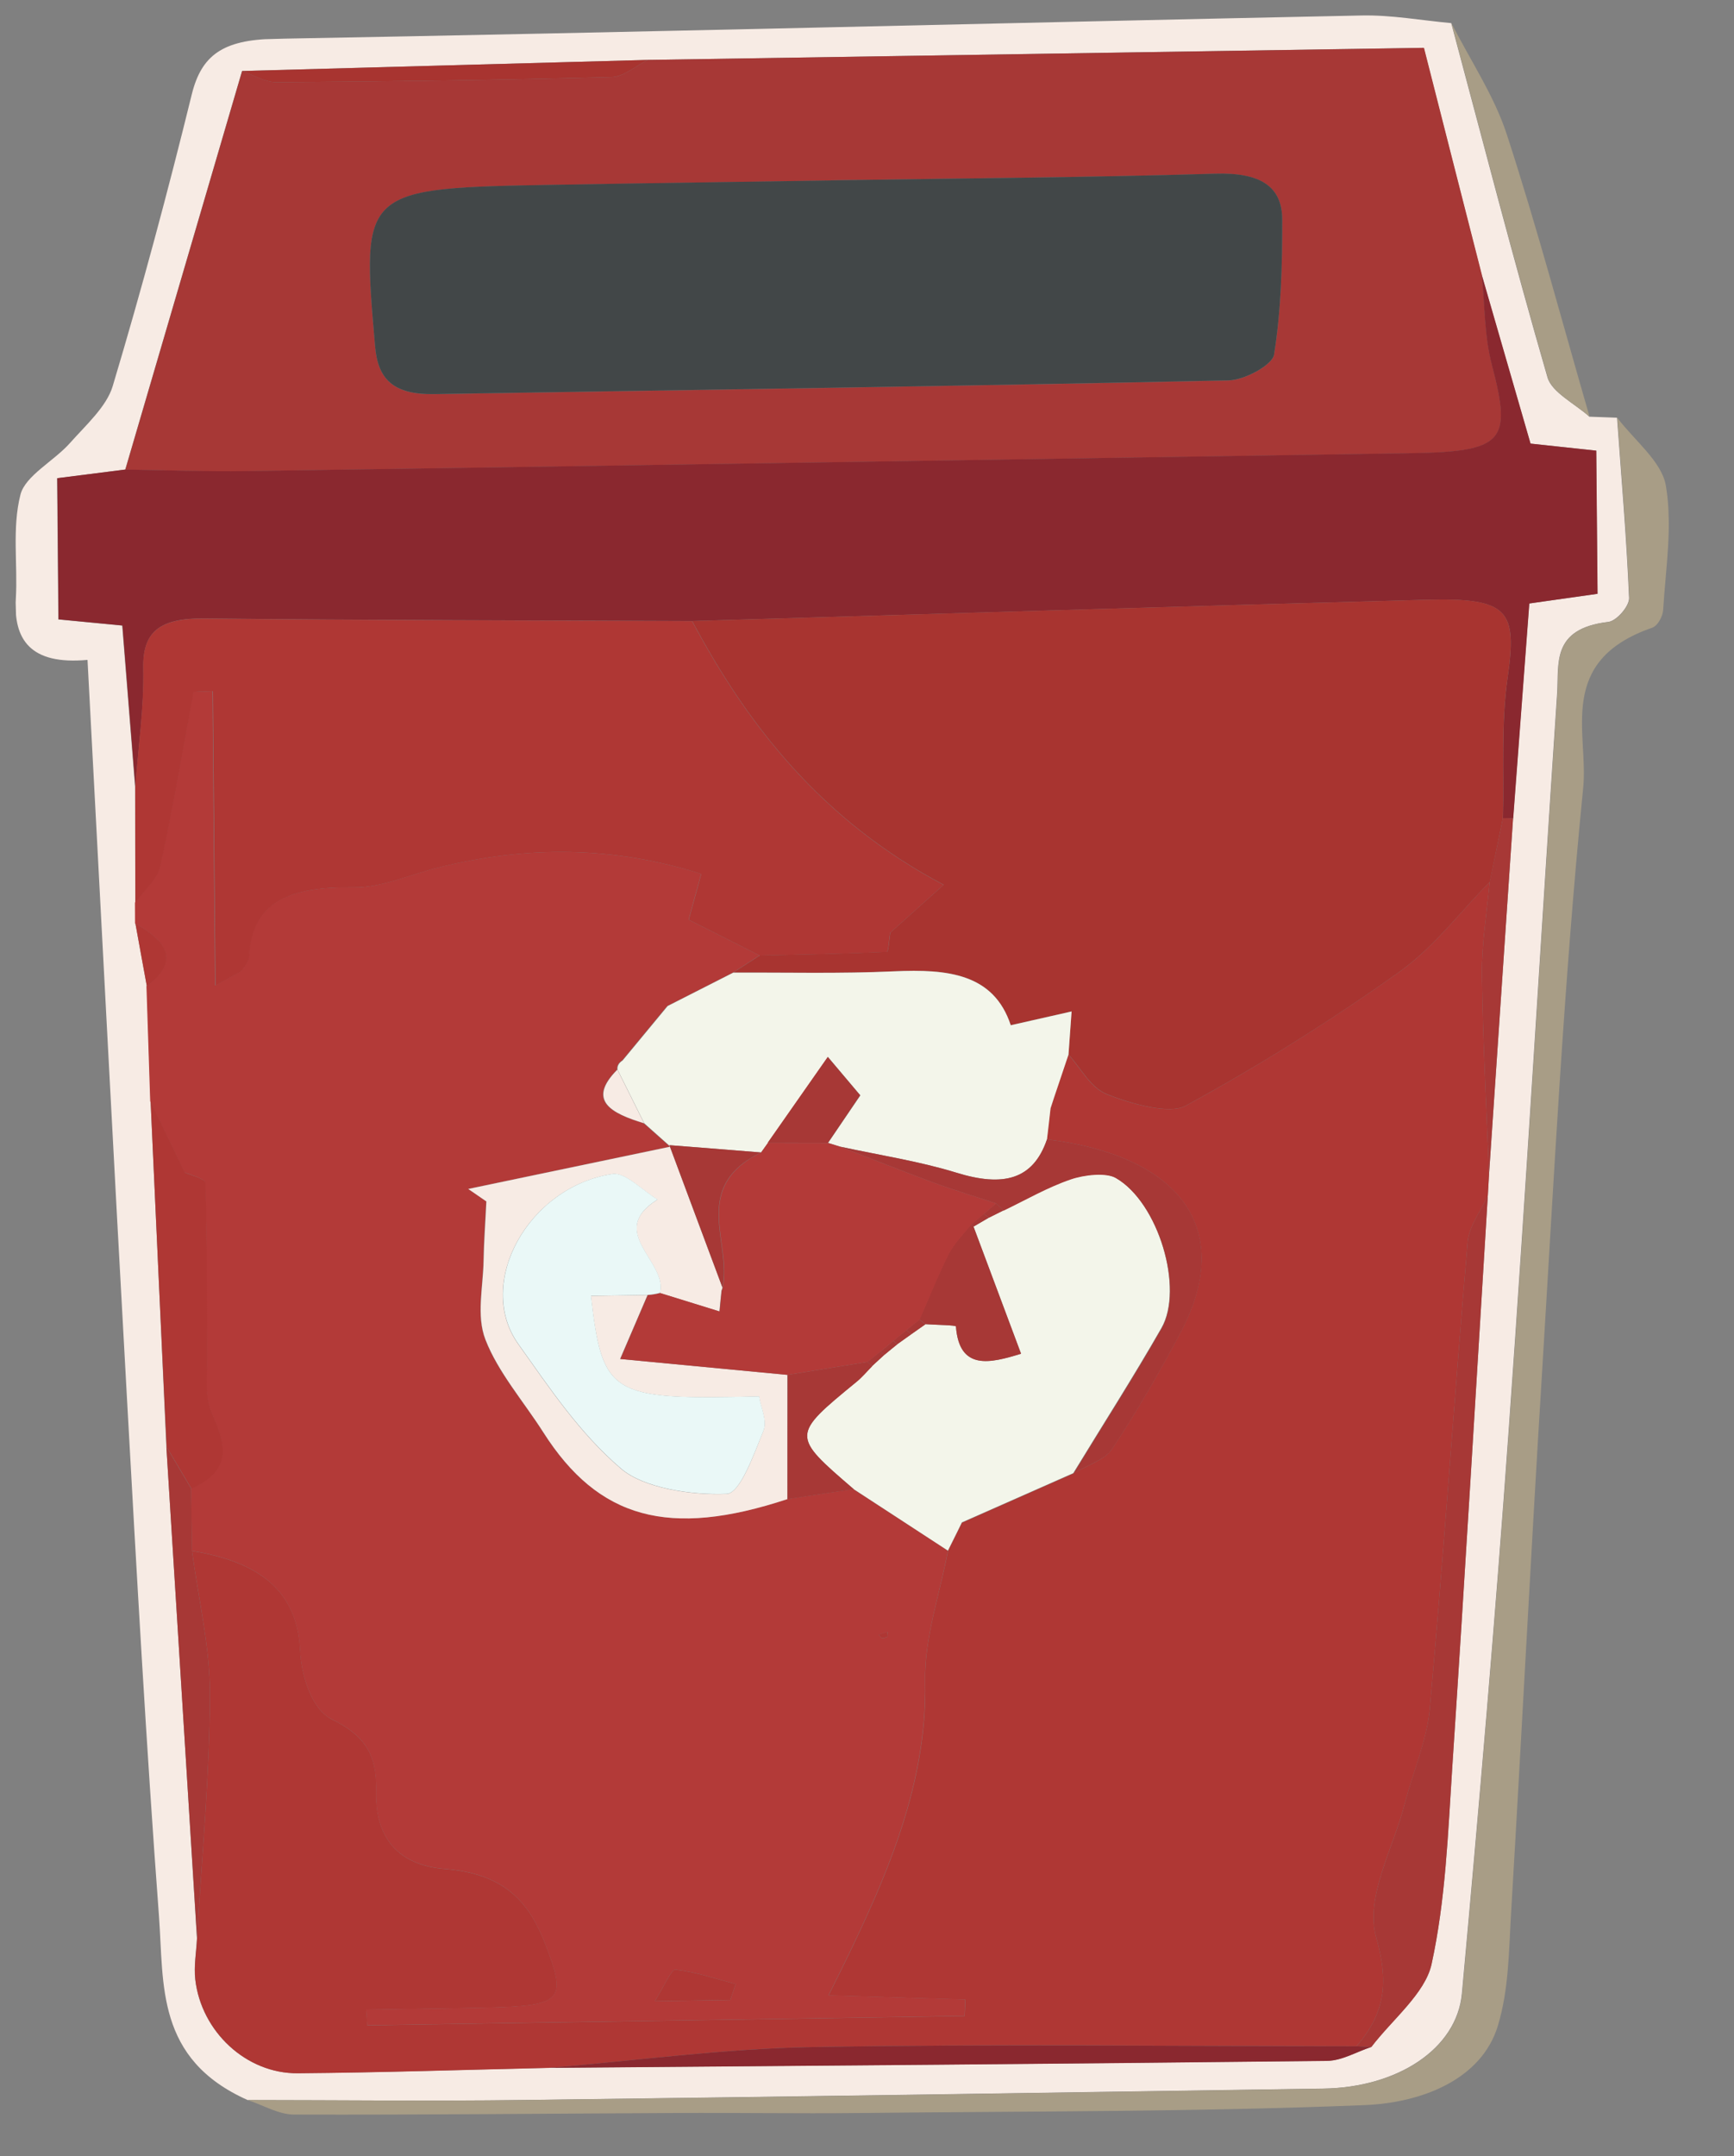 <svg width="70" height="87" viewBox="0 0 70 87" fill="none" xmlns="http://www.w3.org/2000/svg">
<rect x="0" y="0" width="70" height="87" fill="#808080" stroke="none"/>
<g clip-path="url(#clip0_7_1512)">
<path d="M9.999 84.739C6.28 83.082 6.622 80.071 6.418 77.326C5.9 70.384 5.515 63.434 5.129 56.488C4.576 46.593 4.07 36.692 3.533 26.627C1.215 26.84 0.543 25.798 0.639 24.164C0.721 22.759 0.48 21.316 0.826 19.958C1.021 19.196 2.174 18.605 2.812 17.89C3.461 17.158 4.299 16.415 4.549 15.584C5.72 11.676 6.773 7.749 7.742 3.808C8.13 2.238 8.987 1.605 11.083 1.567C25.709 1.306 40.337 0.928 54.961 0.625C56.167 0.599 57.375 0.823 58.585 0.933C59.863 5.702 61.094 10.481 62.471 15.231C62.646 15.835 63.581 16.29 64.16 16.814C64.534 16.829 64.904 16.844 65.278 16.855C65.452 19.28 65.663 21.704 65.763 24.128C65.777 24.453 65.267 25.05 64.926 25.094C62.599 25.366 62.94 26.802 62.858 27.996C62.194 37.905 61.615 47.811 60.903 57.717C60.364 65.293 59.708 72.864 59.015 80.436C58.809 82.673 56.414 84.233 53.416 84.275C42.624 84.44 31.826 84.601 21.033 84.737C17.362 84.785 13.682 84.741 9.999 84.739ZM6.716 58.375C7.129 64.986 7.542 71.601 7.95 78.212C7.923 78.767 7.818 79.328 7.881 79.875C8.124 81.977 9.937 83.672 12.013 83.655C15.39 83.628 18.77 83.516 22.151 83.437C32.624 83.353 43.097 83.273 53.569 83.155C54.164 83.147 54.76 82.788 55.361 82.593C56.204 81.483 57.529 80.436 57.791 79.253C58.36 76.647 58.453 73.973 58.626 71.322C59.136 63.628 59.589 55.936 60.062 48.244C60.08 47.96 60.093 47.672 60.111 47.388C60.435 42.599 60.758 37.814 61.081 33.025C61.3 30.128 61.519 27.227 61.733 24.351C62.83 24.193 63.648 24.077 64.488 23.961C64.468 21.945 64.452 20.078 64.436 18.185C63.463 18.081 62.623 17.991 61.782 17.9C61.105 15.569 60.457 13.322 59.809 11.075C59.027 8.004 58.244 4.932 57.475 1.928C46.835 2.097 36.491 2.258 26.151 2.418C20.691 2.568 15.231 2.714 9.771 2.863C8.199 8.225 6.627 13.586 5.055 18.947C4.142 19.066 3.233 19.18 2.304 19.299C2.324 21.315 2.339 23.165 2.354 24.995C3.268 25.083 4.018 25.155 4.933 25.243C5.111 27.466 5.282 29.616 5.454 31.763C5.455 33.318 5.457 34.869 5.464 36.424C5.467 36.703 5.464 36.986 5.467 37.265C5.622 38.11 5.773 38.956 5.928 39.796C5.977 41.346 6.031 42.892 6.08 44.441C6.29 49.089 6.506 53.731 6.716 58.375Z" fill="#F7EBE4"/>
<path d="M9.999 84.739C13.683 84.741 17.362 84.785 21.044 84.74C31.837 84.609 42.635 84.444 53.427 84.279C56.424 84.232 58.82 82.677 59.026 80.44C59.718 72.872 60.369 65.297 60.914 57.72C61.625 47.815 62.205 37.904 62.868 28C62.951 26.806 62.604 25.366 64.936 25.097C65.278 25.058 65.788 24.456 65.773 24.131C65.673 21.704 65.463 19.28 65.289 16.859C65.973 17.765 67.077 18.617 67.247 19.584C67.53 21.22 67.241 22.927 67.141 24.6C67.127 24.854 66.933 25.248 66.692 25.331C62.81 26.675 64.13 29.583 63.913 31.779C63.12 39.738 62.724 47.72 62.232 55.697C61.791 62.843 61.429 69.996 61.004 77.142C60.91 78.683 60.918 80.268 60.464 81.752C59.813 83.883 57.443 84.846 55.1 84.942C48.284 85.219 41.449 85.187 34.622 85.262C32.194 85.288 29.768 85.246 27.34 85.26C22.182 85.283 17.024 85.34 11.871 85.324C11.238 85.321 10.621 84.941 9.999 84.739Z" fill="#A89D86"/>
<path d="M64.171 16.818C63.587 16.294 62.657 15.838 62.482 15.235C61.104 10.485 59.873 5.706 58.596 0.937C59.354 2.432 60.328 3.88 60.83 5.43C62.059 9.199 63.067 13.016 64.171 16.818Z" fill="#A89D86"/>
<path d="M22.156 83.441C18.775 83.519 15.395 83.632 12.018 83.659C9.943 83.676 8.13 81.977 7.886 79.879C7.823 79.331 7.928 78.771 7.955 78.216C8.142 74.948 8.461 71.676 8.474 68.409C8.482 66.465 8.011 64.525 7.751 62.584C10.488 63.023 12.007 64.214 12.117 66.594C12.16 67.57 12.563 68.974 13.413 69.385C15.005 70.16 15.211 71.11 15.188 72.353C15.158 73.922 15.865 75.25 17.962 75.415C20.417 75.612 21.373 76.794 22.015 78.449C22.891 80.719 22.728 80.94 19.642 81.01C18.026 81.047 16.403 81.063 14.786 81.088C14.803 81.299 14.814 81.51 14.83 81.725C22.868 81.599 30.906 81.474 38.943 81.349C38.953 81.129 38.962 80.909 38.972 80.684C37.152 80.63 35.338 80.575 33.45 80.515C35.555 76.309 37.449 72.287 37.35 67.84C37.311 66.091 37.941 64.332 38.271 62.573C38.541 62.033 38.81 61.492 38.835 61.441C40.636 60.646 41.983 60.05 43.331 59.455C43.865 59.135 44.607 58.903 44.885 58.477C45.9 56.939 46.81 55.358 47.66 53.758C49.837 49.656 47.728 46.651 42.261 45.973C42.307 45.557 42.353 45.142 42.405 44.722C42.507 44.419 42.609 44.116 42.706 43.813C42.847 43.395 42.988 42.973 43.129 42.555C43.64 43.107 44.004 43.887 44.691 44.159C45.64 44.538 47.202 44.976 47.856 44.623C50.861 42.987 53.739 41.169 56.462 39.237C57.898 38.216 58.923 36.818 60.137 35.587C60.024 36.833 59.812 38.078 59.826 39.32C59.859 42.011 60.009 44.703 60.111 47.392C60.093 47.676 60.08 47.964 60.062 48.248C59.784 48.864 59.306 49.473 59.25 50.1C58.71 56.379 58.287 62.659 57.721 68.934C57.605 70.231 57.04 71.502 56.707 72.788C56.242 74.597 55.095 76.544 55.558 78.179C56.05 79.919 55.959 81.194 54.759 82.568C47.429 82.563 40.097 82.47 32.771 82.6C29.232 82.662 25.694 83.147 22.156 83.441Z" fill="#AF3734"/>
<path d="M38.266 62.569C37.941 64.324 37.311 66.087 37.345 67.836C37.439 72.284 35.55 76.305 33.445 80.511C35.333 80.567 37.147 80.622 38.967 80.68C38.957 80.9 38.947 81.121 38.938 81.345C30.9 81.47 22.863 81.596 14.825 81.721C14.809 81.51 14.797 81.299 14.781 81.084C16.398 81.059 18.02 81.043 19.637 81.006C22.723 80.936 22.885 80.72 22.01 78.445C21.368 76.79 20.417 75.608 17.956 75.411C15.865 75.246 15.153 73.918 15.182 72.349C15.205 71.106 15.005 70.156 13.407 69.382C12.558 68.97 12.16 67.57 12.111 66.591C12.002 64.21 10.477 63.015 7.746 62.581C7.733 61.74 7.725 60.903 7.712 60.062C9.46 59.269 9.055 58.199 8.531 56.988C8.233 56.303 8.363 55.492 8.352 54.736C8.328 52.4 8.357 50.062 8.281 47.727C8.276 47.553 7.634 47.394 7.447 47.306C7.004 46.385 6.534 45.409 6.064 44.438C6.015 42.888 5.961 41.343 5.912 39.793C7.29 38.757 6.698 37.966 5.451 37.261C5.448 36.983 5.451 36.699 5.448 36.42C5.793 35.937 6.338 35.478 6.456 34.964C6.969 32.625 7.366 30.268 7.801 27.918C8.059 27.907 8.322 27.899 8.58 27.888C8.615 31.737 8.644 35.587 8.683 39.765C9.482 39.312 9.665 39.256 9.751 39.152C9.889 38.979 10.041 38.776 10.046 38.581C10.147 36.373 11.721 35.77 14.236 35.809C15.375 35.828 16.535 35.292 17.686 35.006C21.281 34.11 24.802 34.15 28.306 35.26C28.086 36.061 27.923 36.644 27.799 37.109C28.874 37.649 29.772 38.101 30.664 38.553C30.307 38.783 29.95 39.013 29.593 39.243C28.705 39.695 27.822 40.142 26.933 40.594C26.327 41.326 25.721 42.061 25.114 42.793C24.964 42.886 24.894 43.01 24.909 43.162C23.669 44.41 24.663 44.923 25.986 45.325C26.338 45.641 26.689 45.952 27.046 46.267C24.327 46.834 21.614 47.405 18.895 47.972C19.137 48.139 19.384 48.309 19.626 48.476C19.585 49.272 19.528 50.068 19.514 50.867C19.497 51.937 19.213 53.081 19.588 54.051C20.094 55.368 21.128 56.544 21.922 57.789C24.15 61.285 26.996 62.067 31.779 60.487C32.67 60.352 33.557 60.221 34.449 60.086C35.727 60.916 36.999 61.743 38.266 62.569ZM29.482 80.699C29.555 80.485 29.623 80.272 29.696 80.059C28.889 79.845 28.091 79.567 27.261 79.477C27.102 79.46 26.806 80.161 26.438 80.747C27.718 80.727 28.602 80.711 29.482 80.699ZM35.84 66.035C35.833 65.972 35.831 65.913 35.824 65.85C35.709 65.887 35.589 65.924 35.474 65.961C35.523 66.011 35.562 66.09 35.62 66.101C35.684 66.112 35.767 66.059 35.84 66.035Z" fill="#B33A38"/>
<path d="M26.151 2.418C36.491 2.257 46.835 2.097 57.485 1.931C58.25 4.936 59.032 8.008 59.819 11.079C59.949 12.301 59.921 13.549 60.234 14.74C61.043 17.824 60.717 18.23 56.93 18.291C41.266 18.534 25.601 18.781 9.937 19.012C8.309 19.037 6.684 18.973 5.061 18.951C6.632 13.59 8.204 8.228 9.776 2.867C10.244 3.023 10.706 3.323 11.175 3.318C15.679 3.288 20.188 3.229 24.695 3.11C25.18 3.096 25.663 2.66 26.151 2.418ZM33.544 7.277C33.544 7.281 33.545 7.285 33.545 7.285C29.863 7.343 26.181 7.396 22.5 7.457C14.557 7.597 14.589 7.596 15.143 13.988C15.254 15.282 15.857 15.933 17.521 15.907C28.213 15.732 38.911 15.582 49.602 15.353C50.244 15.339 51.365 14.728 51.432 14.316C51.719 12.516 51.767 10.685 51.763 8.868C51.762 7.498 50.845 6.958 49.061 7.012C43.89 7.163 38.717 7.194 33.544 7.277Z" fill="#A73836"/>
<path d="M5.055 18.947C6.679 18.968 8.309 19.032 9.931 19.008C25.596 18.777 41.26 18.53 56.924 18.286C60.717 18.226 61.037 17.82 60.228 14.736C59.915 13.549 59.943 12.297 59.814 11.075C60.462 13.322 61.116 15.569 61.788 17.9C62.623 17.99 63.468 18.081 64.441 18.184C64.457 20.077 64.473 21.945 64.493 23.96C63.654 24.081 62.835 24.197 61.738 24.351C61.524 27.227 61.305 30.128 61.087 33.025C60.949 33.016 60.812 33.011 60.675 33.011C60.722 31.116 60.594 29.205 60.863 27.33C61.255 24.626 60.893 24.117 57.597 24.201C47.714 24.463 37.827 24.772 27.944 25.059C21.383 25.029 14.817 25.028 8.26 24.955C6.447 24.934 5.756 25.491 5.787 26.952C5.821 28.553 5.582 30.157 5.464 31.758C5.293 29.607 5.121 27.461 4.943 25.239C4.029 25.15 3.273 25.079 2.364 24.99C2.35 23.161 2.334 21.31 2.314 19.294C3.233 19.18 4.142 19.065 5.055 18.947Z" fill="#8A282F"/>
<path d="M5.459 31.762C5.577 30.162 5.816 28.553 5.782 26.956C5.751 25.495 6.447 24.939 8.255 24.959C14.817 25.032 21.378 25.033 27.939 25.064C30.198 29.294 33.172 33.102 38.093 35.706C37.158 36.544 36.546 37.094 35.934 37.64C35.815 37.715 35.696 37.79 35.572 37.865C35.691 37.79 35.815 37.715 35.934 37.64C35.889 37.907 35.861 38.411 35.803 38.413C34.093 38.49 32.381 38.518 30.67 38.557C29.772 38.105 28.879 37.653 27.805 37.112C27.934 36.648 28.091 36.06 28.311 35.264C24.818 34.15 21.297 34.109 17.702 35.005C16.55 35.291 15.39 35.827 14.252 35.809C11.737 35.77 10.163 36.376 10.062 38.581C10.052 38.776 9.904 38.978 9.767 39.151C9.68 39.259 9.498 39.315 8.699 39.765C8.665 35.581 8.63 31.732 8.596 27.887C8.338 27.899 8.074 27.906 7.817 27.918C7.377 30.267 6.985 32.624 6.471 34.963C6.359 35.477 5.814 35.937 5.464 36.42C5.462 34.869 5.461 33.318 5.459 31.762Z" fill="#AF3734"/>
<path d="M54.759 82.568C55.959 81.198 56.049 79.919 55.558 78.179C55.095 76.544 56.247 74.593 56.707 72.788C57.035 71.502 57.605 70.227 57.721 68.934C58.287 62.659 58.71 56.375 59.25 50.1C59.306 49.473 59.779 48.864 60.062 48.248C59.589 55.94 59.136 63.637 58.626 71.326C58.453 73.977 58.36 76.65 57.791 79.257C57.529 80.444 56.204 81.491 55.361 82.597C55.16 82.586 54.96 82.579 54.759 82.568Z" fill="#A73836"/>
<path d="M6.08 44.446C6.55 45.417 7.015 46.389 7.463 47.314C7.644 47.402 8.291 47.557 8.296 47.735C8.368 50.07 8.344 52.408 8.368 54.744C8.373 55.501 8.249 56.316 8.547 56.996C9.071 58.207 9.476 59.277 7.728 60.071C7.396 59.509 7.058 58.944 6.726 58.383C6.505 53.732 6.29 49.089 6.08 44.446Z" fill="#AF3734"/>
<path d="M6.716 58.374C7.048 58.935 7.38 59.501 7.717 60.062C7.73 60.903 7.738 61.739 7.751 62.58C8.006 64.521 8.482 66.46 8.474 68.405C8.461 71.672 8.142 74.944 7.955 78.212C7.542 71.601 7.129 64.99 6.716 58.374Z" fill="#A73836"/>
<path d="M54.759 82.568C54.96 82.579 55.16 82.586 55.361 82.597C54.766 82.792 54.17 83.155 53.569 83.159C43.097 83.277 32.624 83.357 22.151 83.441C25.689 83.147 29.227 82.663 32.766 82.601C40.097 82.47 47.43 82.568 54.759 82.568Z" fill="#8A282F"/>
<path d="M26.151 2.418C25.663 2.66 25.185 3.096 24.69 3.11C20.183 3.229 15.679 3.288 11.169 3.318C10.701 3.323 10.239 3.023 9.771 2.867C15.231 2.713 20.691 2.568 26.151 2.418Z" fill="#A83430"/>
<path d="M60.67 33.011C60.807 33.011 60.944 33.016 61.081 33.025C60.758 37.814 60.435 42.599 60.111 47.388C60.009 44.699 59.859 42.007 59.826 39.315C59.812 38.073 60.024 36.829 60.137 35.583C60.318 34.724 60.494 33.87 60.67 33.011Z" fill="#A73836"/>
<path d="M5.467 37.265C6.714 37.97 7.3 38.76 5.928 39.796C5.772 38.956 5.622 38.11 5.467 37.265Z" fill="#AF3734"/>
<path d="M60.67 33.011C60.494 33.87 60.318 34.724 60.142 35.583C58.928 36.813 57.903 38.208 56.467 39.233C53.744 41.169 50.866 42.983 47.861 44.619C47.207 44.976 45.645 44.534 44.697 44.155C44.009 43.883 43.645 43.102 43.134 42.55C43.171 42.013 43.209 41.479 43.259 40.81C42.353 41.013 41.656 41.172 40.803 41.365C40.117 39.28 38.252 39.092 36.089 39.191C33.931 39.29 31.769 39.232 29.604 39.243C29.961 39.013 30.318 38.783 30.675 38.553C32.386 38.517 34.098 38.486 35.809 38.408C35.866 38.407 35.9 37.903 35.94 37.635C36.551 37.09 37.157 36.54 38.098 35.702C33.177 33.098 30.203 29.289 27.944 25.059C37.827 24.768 47.714 24.463 57.597 24.201C60.893 24.113 61.25 24.622 60.863 27.33C60.589 29.206 60.722 31.116 60.67 33.011Z" fill="#A83430"/>
<path d="M38.266 62.569C36.999 61.742 35.727 60.912 34.46 60.086C31.938 57.921 31.943 57.921 34.564 55.763C34.801 55.566 34.995 55.333 35.21 55.115C35.374 54.963 35.544 54.81 35.708 54.657C35.883 54.517 36.059 54.377 36.228 54.233C36.42 54.096 36.605 53.96 36.797 53.828C36.983 53.696 37.174 53.564 37.36 53.432C37.788 53.462 38.584 53.469 38.59 53.524C38.725 55.316 39.971 55.006 41.219 54.624C40.553 52.847 39.925 51.17 39.299 49.493C39.506 49.373 39.708 49.253 39.916 49.133C40.108 49.035 40.305 48.94 40.498 48.842C41.397 48.411 42.263 47.905 43.218 47.578C43.755 47.393 44.632 47.293 45.034 47.522C46.764 48.513 47.8 51.992 46.881 53.59C45.751 55.562 44.514 57.494 43.326 59.442C41.978 60.038 40.63 60.634 38.829 61.429C38.804 61.489 38.535 62.029 38.266 62.569Z" fill="#F3F5EA"/>
<path d="M29.604 39.247C31.764 39.237 33.931 39.294 36.089 39.195C38.252 39.096 40.117 39.284 40.803 41.37C41.657 41.176 42.353 41.022 43.259 40.814C43.209 41.483 43.172 42.021 43.134 42.555C42.993 42.977 42.852 43.395 42.711 43.814C42.609 44.117 42.507 44.419 42.41 44.722C42.364 45.138 42.318 45.553 42.266 45.973C41.712 47.608 40.497 47.904 38.61 47.319C37.101 46.854 35.481 46.608 33.917 46.268C33.752 46.218 33.588 46.167 33.428 46.117C33.843 45.509 34.253 44.902 34.733 44.199C34.406 43.811 34.009 43.345 33.425 42.651C32.508 43.962 31.754 45.04 30.999 46.118C30.908 46.247 30.817 46.377 30.725 46.502C29.495 46.405 28.264 46.305 27.034 46.209L27.067 46.267C26.715 45.951 26.364 45.64 26.008 45.325C25.65 44.603 25.287 43.883 24.93 43.161C24.915 43.01 24.985 42.889 25.135 42.792C25.742 42.061 26.348 41.325 26.954 40.594C27.832 40.146 28.721 39.694 29.604 39.247Z" fill="#F3F5EA"/>
<path d="M33.912 46.268C35.481 46.608 37.101 46.854 38.61 47.319C40.497 47.904 41.706 47.608 42.266 45.973C47.734 46.651 49.842 49.656 47.666 53.758C46.815 55.358 45.906 56.939 44.89 58.477C44.612 58.903 43.865 59.131 43.337 59.455C44.525 57.507 45.767 55.574 46.892 53.602C47.806 52.004 46.77 48.521 45.045 47.535C44.649 47.305 43.766 47.406 43.229 47.59C42.273 47.917 41.408 48.423 40.508 48.854C40.421 48.747 40.323 48.648 40.21 48.558C39.354 48.274 38.488 48.015 37.646 47.705C36.389 47.238 35.153 46.748 33.912 46.268Z" fill="#A73836"/>
<path d="M42.405 44.722C42.507 44.419 42.609 44.116 42.706 43.813C42.604 44.116 42.507 44.419 42.405 44.722Z" fill="#A83430"/>
<path d="M31.789 60.49C27.007 62.071 24.16 61.289 21.933 57.793C21.139 56.547 20.11 55.372 19.599 54.055C19.223 53.085 19.507 51.936 19.524 50.87C19.539 50.075 19.601 49.275 19.636 48.479C19.394 48.313 19.147 48.142 18.905 47.976C21.624 47.409 24.338 46.838 27.056 46.271L27.023 46.213C27.736 48.128 28.449 50.044 29.167 51.959L29.123 52.087C29.094 52.363 29.07 52.643 29.041 52.918C28.238 52.67 27.441 52.422 26.638 52.174C26.966 50.906 24.445 49.717 26.542 48.403C25.931 48.04 25.241 47.294 24.727 47.372C21.321 47.883 19.171 51.785 20.921 54.238C22.172 55.99 23.383 57.828 25.078 59.272C25.985 60.045 27.901 60.342 29.333 60.281C29.885 60.257 30.441 58.664 30.816 57.737C30.983 57.326 30.71 56.806 30.639 56.347C24.652 56.499 24.32 56.306 23.854 52.291C24.633 52.278 25.387 52.269 26.14 52.256C25.759 53.142 25.378 54.032 25.032 54.836C27.399 55.061 29.592 55.269 31.785 55.478C31.79 57.147 31.789 58.817 31.789 60.49Z" fill="#F7EBE4"/>
<path d="M31.789 60.49C31.789 58.821 31.79 57.147 31.795 55.478C32.87 55.304 33.946 55.13 35.021 54.956C35.086 55.013 35.151 55.066 35.216 55.123C35 55.341 34.812 55.574 34.57 55.767C31.943 57.921 31.943 57.921 34.465 60.089C33.568 60.22 32.676 60.355 31.789 60.49Z" fill="#A73836"/>
<path d="M29.482 80.698C28.602 80.711 27.723 80.727 26.438 80.746C26.806 80.161 27.102 79.46 27.261 79.476C28.091 79.571 28.889 79.845 29.696 80.058C29.623 80.272 29.555 80.485 29.482 80.698Z" fill="#AF3734"/>
<path d="M24.924 43.161C25.282 43.883 25.645 44.603 26.002 45.325C24.679 44.922 23.684 44.409 24.924 43.161Z" fill="#F7EBE4"/>
<path d="M26.944 40.594C26.337 41.325 25.731 42.061 25.125 42.792C25.731 42.061 26.337 41.329 26.944 40.594Z" fill="#F7EBE4"/>
<path d="M35.84 66.035C35.767 66.058 35.684 66.112 35.615 66.097C35.556 66.085 35.517 66.006 35.468 65.957C35.583 65.92 35.704 65.883 35.818 65.846C35.831 65.913 35.833 65.972 35.84 66.035Z" fill="#AF3734"/>
<path d="M33.544 7.277C38.717 7.195 43.89 7.163 49.06 7.009C50.845 6.954 51.762 7.495 51.763 8.864C51.767 10.681 51.719 12.512 51.432 14.312C51.365 14.724 50.249 15.335 49.601 15.349C38.906 15.579 28.213 15.728 17.521 15.903C15.857 15.929 15.254 15.282 15.143 13.984C14.589 7.592 14.557 7.593 22.499 7.454C26.181 7.388 29.863 7.339 33.544 7.281L33.544 7.277Z" fill="#424748"/>
<path d="M35.945 37.64C35.826 37.715 35.702 37.79 35.582 37.865C35.702 37.79 35.821 37.715 35.945 37.64Z" fill="#A83430"/>
<path d="M39.299 49.493C39.925 51.17 40.553 52.847 41.219 54.624C39.971 55.01 38.725 55.32 38.59 53.523C38.583 53.469 37.788 53.462 37.36 53.431C37.279 53.366 37.198 53.305 37.112 53.24C37.503 52.354 37.852 51.452 38.297 50.582C38.511 50.161 38.886 49.796 39.191 49.403C39.191 49.411 39.299 49.493 39.299 49.493Z" fill="#A73836"/>
<path d="M36.229 54.241C36.054 54.381 35.878 54.521 35.709 54.666C35.709 54.666 35.547 54.539 35.542 54.539C35.717 54.395 35.886 54.251 36.062 54.106L36.229 54.241Z" fill="#A73836"/>
<path d="M35.708 54.662C35.544 54.814 35.374 54.967 35.21 55.12C35.145 55.066 35.081 55.009 35.016 54.952C35.191 54.812 35.366 54.676 35.541 54.535C35.547 54.535 35.708 54.662 35.708 54.662Z" fill="#A73836"/>
<path d="M40.503 48.846C40.311 48.945 40.113 49.039 39.921 49.137C39.851 49.084 39.786 49.031 39.716 48.983C39.881 48.838 40.045 48.699 40.21 48.554C40.313 48.64 40.416 48.739 40.503 48.846Z" fill="#A73836"/>
<path d="M37.36 53.436C37.174 53.568 36.983 53.7 36.797 53.832C36.727 53.779 36.657 53.726 36.587 53.673C36.762 53.529 36.937 53.389 37.112 53.244C37.198 53.309 37.279 53.37 37.36 53.436Z" fill="#A73836"/>
<path d="M39.916 49.137C39.708 49.257 39.506 49.377 39.299 49.497L39.191 49.411C39.366 49.267 39.541 49.123 39.711 48.978C39.781 49.031 39.851 49.084 39.916 49.137Z" fill="#A73836"/>
<path d="M36.797 53.832C36.606 53.969 36.42 54.105 36.229 54.237L36.062 54.102C36.237 53.958 36.412 53.818 36.587 53.673C36.662 53.73 36.727 53.779 36.797 53.832Z" fill="#A73836"/>
<path d="M36.592 53.677C36.417 53.822 36.242 53.962 36.067 54.106C35.892 54.251 35.722 54.395 35.547 54.539C35.372 54.68 35.196 54.816 35.021 54.956C33.946 55.13 32.87 55.304 31.795 55.478C29.602 55.269 27.41 55.061 25.043 54.836C25.389 54.031 25.77 53.142 26.15 52.256C26.319 52.243 26.486 52.217 26.649 52.174C27.451 52.422 28.249 52.67 29.051 52.918C29.08 52.642 29.104 52.363 29.133 52.087C29.133 52.087 29.177 51.959 29.177 51.955C29.552 50.114 27.872 47.918 30.725 46.502C30.816 46.372 30.908 46.243 30.999 46.118C31.81 46.12 32.622 46.118 33.433 46.121C33.598 46.171 33.763 46.221 33.922 46.272C35.164 46.752 36.4 47.242 37.651 47.705C38.493 48.015 39.359 48.274 40.215 48.558C40.051 48.703 39.886 48.842 39.722 48.986C39.547 49.131 39.371 49.275 39.202 49.42C38.896 49.809 38.522 50.178 38.307 50.599C37.868 51.469 37.514 52.371 37.123 53.257C36.942 53.389 36.767 53.533 36.592 53.677Z" fill="#B33A38"/>
<path d="M33.423 46.117C32.611 46.114 31.8 46.116 30.988 46.113C31.743 45.036 32.498 43.958 33.415 42.647C33.998 43.341 34.396 43.807 34.723 44.195C34.248 44.901 33.833 45.509 33.423 46.117Z" fill="#A73836"/>
<path d="M30.715 46.502C27.862 47.914 29.541 50.111 29.166 51.955C28.454 50.04 27.736 48.124 27.023 46.209C28.259 46.305 29.489 46.401 30.715 46.502Z" fill="#A73836"/>
<path d="M26.643 52.17C26.481 52.213 26.319 52.239 26.145 52.252C25.392 52.265 24.639 52.278 23.859 52.287C24.32 56.306 24.652 56.495 30.645 56.343C30.715 56.802 30.988 57.322 30.821 57.733C30.441 58.656 29.885 60.253 29.338 60.277C27.907 60.338 25.991 60.041 25.084 59.268C23.388 57.824 22.177 55.986 20.926 54.233C19.176 51.781 21.327 47.878 24.732 47.368C25.246 47.29 25.936 48.036 26.547 48.399C24.45 49.713 26.971 50.906 26.643 52.17Z" fill="#EAF8F7"/>
<path d="M29.128 52.083C29.099 52.358 29.075 52.638 29.046 52.914C29.07 52.638 29.099 52.358 29.128 52.083Z" fill="#A73836"/>
</g>
<defs>
<clipPath id="clip0_7_1512">
<rect width="84.6" height="66.8" fill="white" transform="translate(66.773) rotate(88.384)"/>
</clipPath>
</defs>
</svg>
